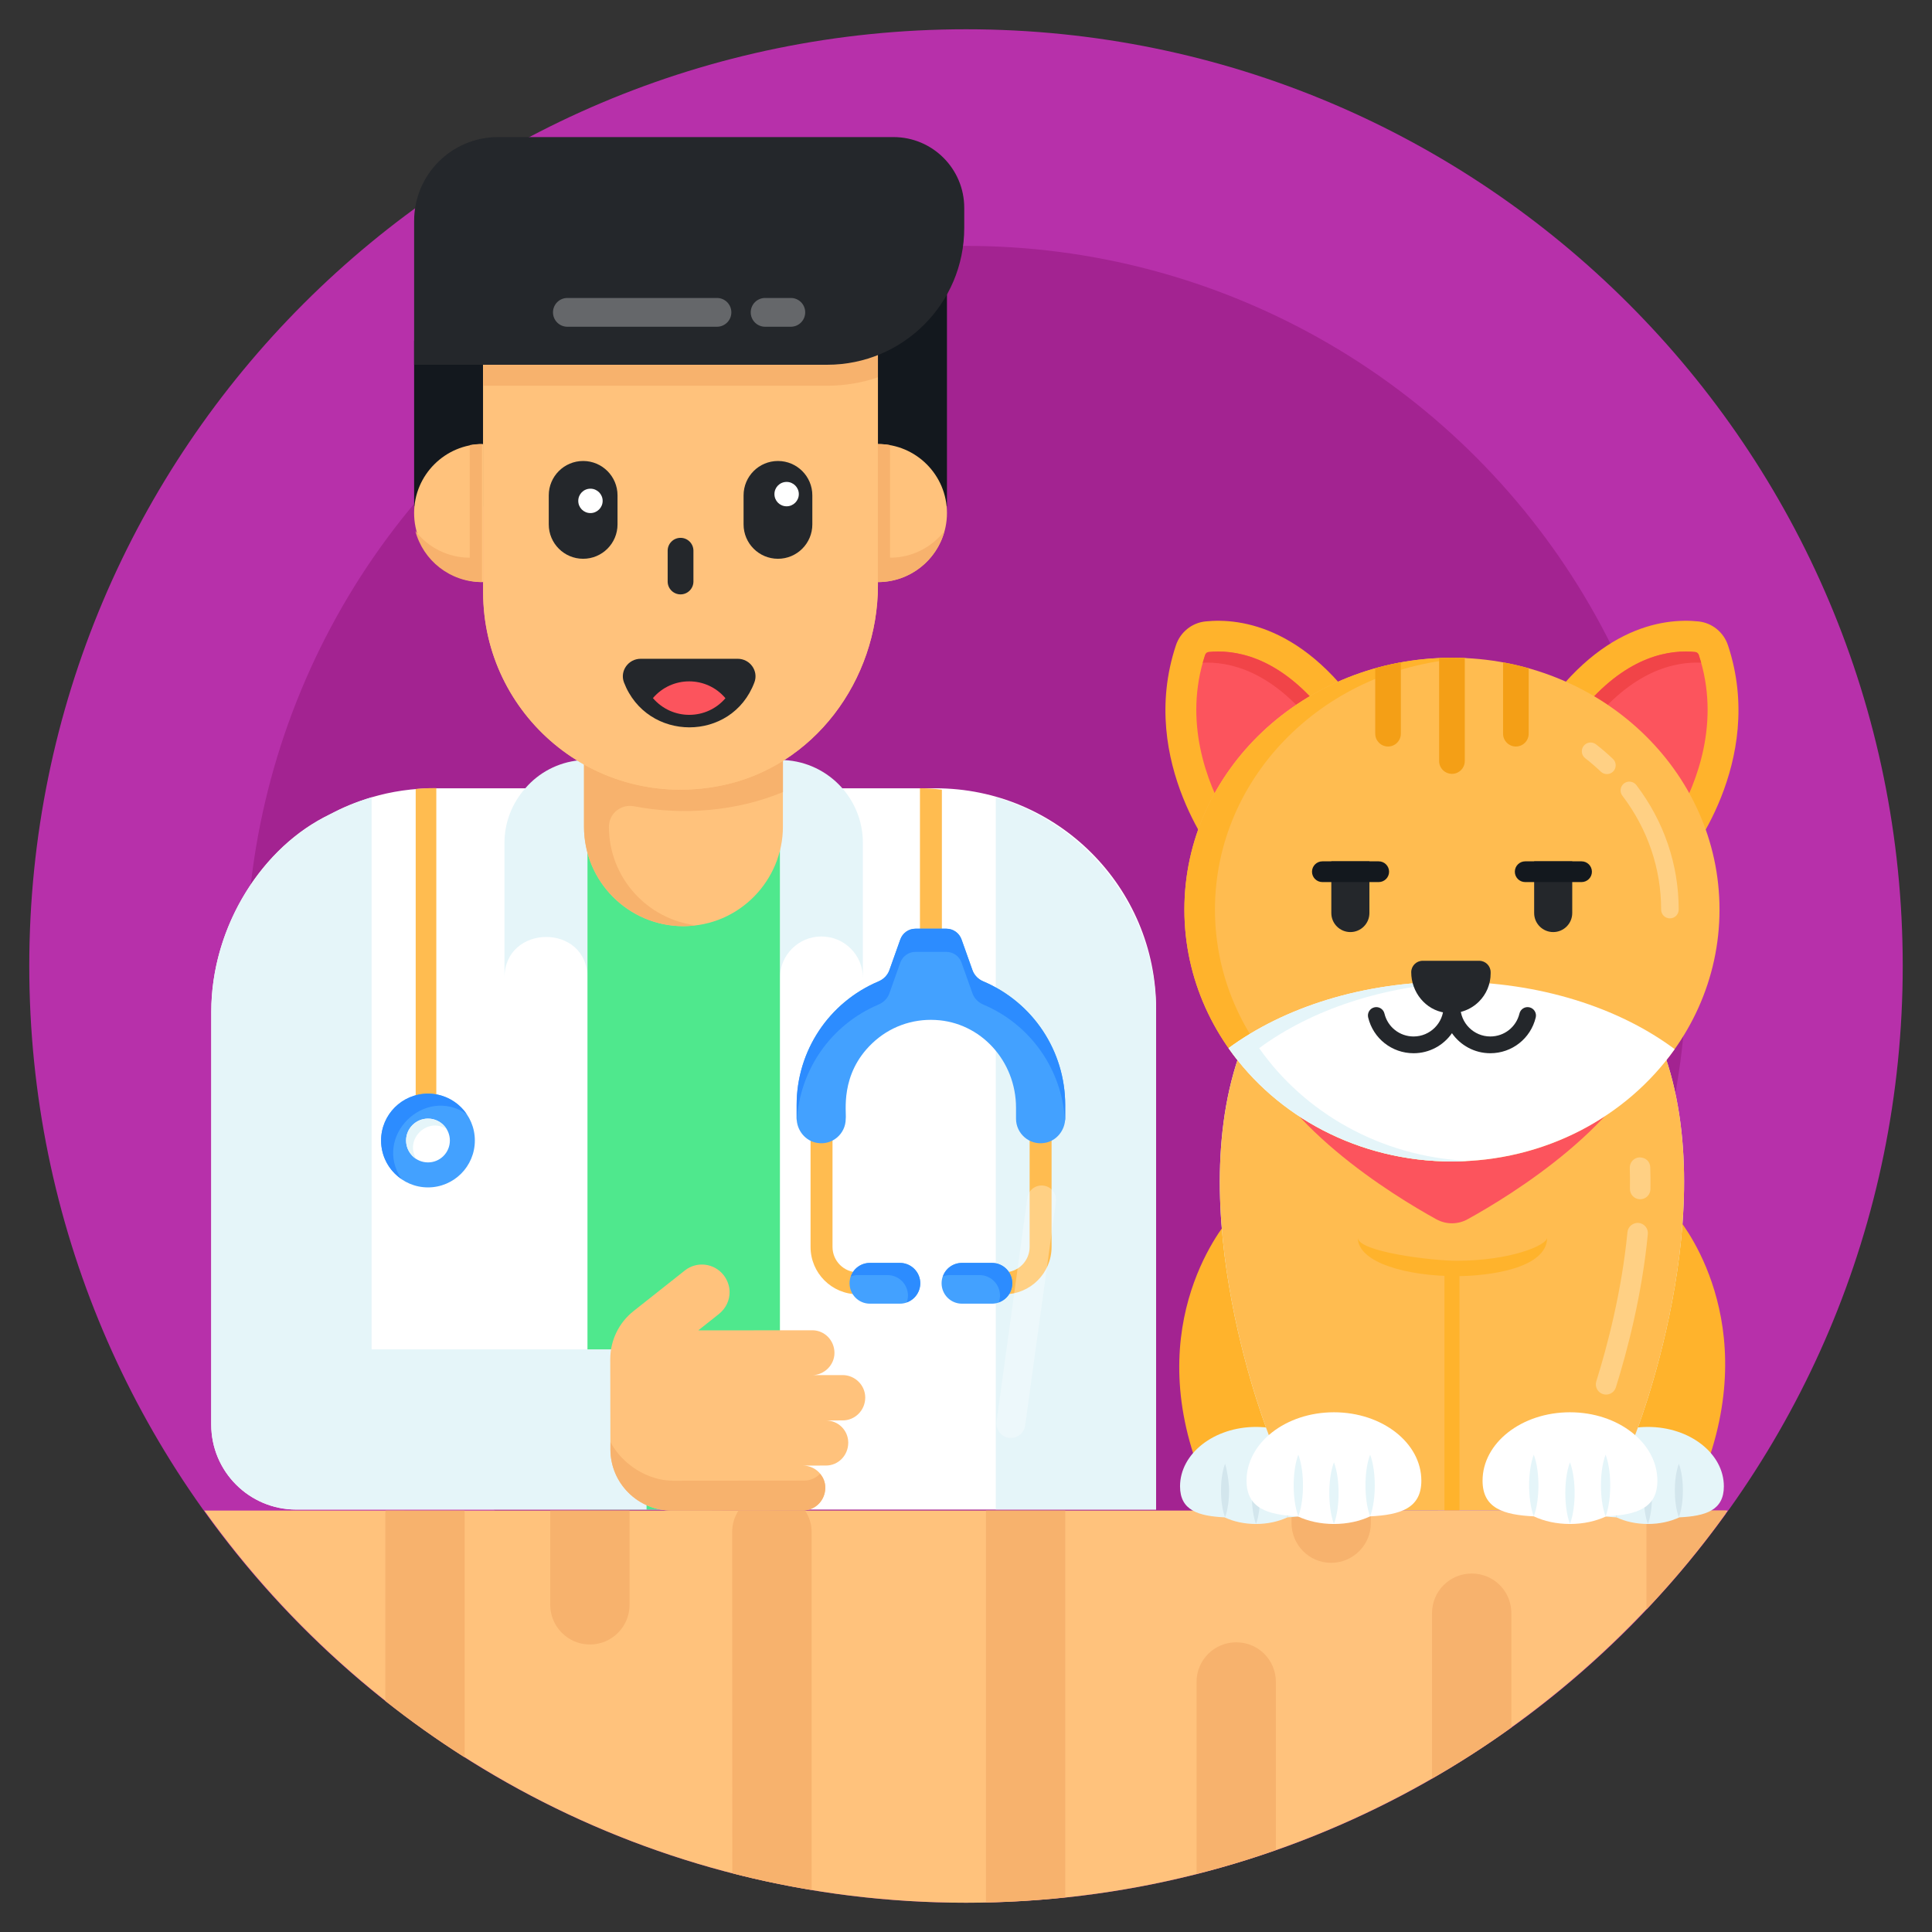 <svg id="Layer_1" enable-background="new 0 0 132 132" height="512" viewBox="0 0 132 132" width="512" xmlns="http://www.w3.org/2000/svg"><rect x="0" y="0" width="132" height="132" fill="#333333" stroke="none"/><g id="_x31_4"><g><g><path d="m130 65.995c0 35.347-28.648 64.005-63.995 64.005s-64.005-28.658-64.005-64.005 28.658-63.995 64.005-63.995 63.995 28.648 63.995 63.995z" fill="#b730aa"/></g></g><g><g><ellipse cx="66" cy="66" fill="#a32391" rx="49.2" ry="49.2" transform="matrix(.383 -.924 .924 .383 -20.233 101.719)"/></g></g><g><g><g><path d="m13.961 103.208c11.601 16.217 30.572 26.792 52.036 26.792 21.468 0 40.44-10.575 52.042-26.792z" fill="#ffc27c"/></g></g><g><g><path d="m26.344 103.208c-.004.057-.017.112-.017.17v12.839c1.74 1.38 3.54 2.66 5.419 3.85v-16.688c0-.058-.013-.113-.017-.17z" fill="#f7b26d"/></g></g><g><g><path d="m103.26 110.218v7.809c-1.74 1.26-3.55 2.42-5.42 3.49v-11.299c0-1.5 1.21-2.71 2.71-2.71 1.506 0 2.71 1.204 2.71 2.71z" fill="#f7b26d"/></g></g><g><g><path d="m87.171 114.917v11.479c-1.77.63-3.58 1.18-5.419 1.63v-13.109c0-1.5 1.21-2.71 2.71-2.71 1.506 0 2.71 1.204 2.71 2.71z" fill="#f7b26d"/></g></g><g><g><path d="m37.593 103.208v6.438c0 1.469 1.193 2.71 2.71 2.71 1.5 0 2.71-1.21 2.71-2.71v-6.438z" fill="#f7b26d"/></g></g><g><g><path d="m112.489 103.208v6.759c1.95-2.06 3.77-4.25 5.419-6.559v-.2z" fill="#f7b26d"/></g></g><g><g><path d="m50.456 103.208c-.27.422-.431.92-.431 1.46l.01 23.318c1.77.46 3.58.84 5.419 1.14v-24.458c0-.539-.17-1.038-.444-1.46h-4.554z" fill="#f7b26d"/></g></g><g><g><path d="m88.241 103.208v.859c0 1.464 1.181 2.71 2.71 2.71 1.49 0 2.71-1.22 2.71-2.71v-.859z" fill="#f7b26d"/></g></g><g><g><path d="m67.363 103.208v26.767c1.83-.03 3.64-.15 5.419-.34v-26.427z" fill="#f7b26d"/></g></g></g><g><g><g><g><g><g><g><g><path d="m78.988 68.932v34.208h-58.75c-3.206 0-5.804-2.599-5.804-5.804v-28.223c0-5.798 3.511-11.324 8.125-13.478.805-.443 1.751-.843 2.831-1.161 1.362-.403 2.807-.616 4.311-.616h34.212c8.326 0 15.075 6.749 15.075 15.075z" fill="#fff"/></g></g><g><g><path d="m58.955 57.591v9.221c0-1.546-1.243-2.829-2.839-2.829-1.56 0-2.829 1.268-2.829 2.829v-14.889c3.131 0 5.668 2.537 5.668 5.668z" fill="#e5f5f9"/></g></g><g><g><path d="m40.138 51.921v14.888c0-3.757-5.671-3.69-5.671 0v-9.217c0-1.432.54-2.748 1.444-3.757.904-1.045 2.207-1.749 3.675-1.89.176-.012.364-.024.552-.024z" fill="#e5f5f9"/></g></g><g><g><path d="m40.138 53.271h13.149v49.861h-13.149z" fill="#4fe88d"/></g></g><g><g><g><g><path d="m53.491 50.443v6.04c0 3.634-2.952 6.795-6.805 6.795-3.735 0-6.785-3.04-6.785-6.795v-6.04z" fill="#ffc27c"/></g></g></g><g><g><path d="m53.492 50.44v3.676c-3.117 1.301-6.814 1.618-10.168.972-.892-.172-1.721.49-1.721 1.398 0 3.463 2.602 6.317 5.94 6.733-.281.029-.561.058-.861.058-3.734 0-6.781-3.047-6.781-6.791v-6.046z" fill="#f7b26d"/></g></g></g></g></g></g></g></g><g><g><path d="m68.034 103.133v-48.659c.001-.001.001-.001.002-.001 6.295 1.845 10.952 7.72 10.952 14.636v34.025h-10.953z" fill="#e5f5f9"/></g></g><g><g><g><g><path d="m64.352 53.954v10.922c0 .414-.335.749-.749.749s-.749-.335-.749-.749v-11.021c.502 0 1.005.039 1.497.099z" fill="#ffbc50"/></g></g><g><g><path d="m71.847 85.196c0 1.782-1.45 3.232-3.232 3.232-.415 0-.75-.336-.75-.75-0-.414.336-.75.75-.75.955 0 1.732-.777 1.732-1.732l-0-10.767c0-.414.336-.75.75-.75s.75.336.75.75" fill="#ffbc50"/></g></g><g><g><path d="m56.13 73.679c.415 0 .75.336.75.75l0 10.767c0.0.955.777 1.732 1.731 1.732.415 0 .75.336.75.75 0.0.414-.336.75-.75.75-1.782 0-3.231-1.45-3.231-3.232l-0-10.767c-0-.414.336-.75.75-.75z" fill="#ffbc50"/></g></g><g><g><g><path d="m54.429 76.393-0-.9c-0-3.683 2.191-6.999 5.589-8.439.36-.15.623-.428.743-.758l.75-2.108c.158-.443.57-.735 1.035-.735l2.115 0c.465 0 .878.293 1.035.735l.75 2.108c.12.33.383.608.743.758 3.391 1.44 5.589 4.756 5.589 8.439l0.0.9c0.0.84-.607 1.575-1.41 1.695-1.044.174-1.95-.647-1.95-1.65l-0-.75c-0-3.211-2.423-5.851-5.514-6.001-1.598-.083-3.143.48-4.306 1.59-2.245 2.13-1.747 4.731-1.815 5.161 0 1.047-.937 1.821-1.943 1.65-.803-.12-1.41-.855-1.41-1.695z" fill="#43a1ff"/></g></g></g><g><g><g><path d="m54.429 76.393-0-.9c-0-3.683 2.191-6.999 5.589-8.439.36-.15.623-.428.743-.758l.75-2.108c.158-.443.57-.735 1.035-.735l2.115 0c.465 0 .878.293 1.035.735l.75 2.108c.12.33.383.608.743.758 3.391 1.44 5.589 4.756 5.589 8.439l0.0.9c0 .06 0 .12-.015.173-.195-3.481-2.341-6.556-5.574-7.929-.36-.15-.623-.428-.743-.758l-.75-2.108c-.158-.443-.57-.735-1.035-.735h-2.115c-.465 0-.878.293-1.035.735l-.75 2.108c-.12.33-.383.608-.743.758-3.241 1.373-5.379 4.448-5.574 7.929-.015-.053-.015-.113-.015-.173z" fill="#2c8cff"/></g></g></g><g><g><g><g><path d="m64.332 87.674c0-.765.623-1.388 1.388-1.388h2.056c.765 0 1.388.623 1.388 1.388 0.0.774-.623 1.397-1.388 1.397h-2.056c-.765 0-1.388-.623-1.388-1.397z" fill="#43a1ff"/></g></g><g><g><path d="m64.422 87.21c.18-.54.698-.923 1.298-.923h2.055c.765 0 1.388.623 1.388 1.388 0 .608-.39 1.125-.93 1.305.06-.143.09-.3.09-.465 0-.765-.623-1.395-1.388-1.395h-2.055c-.158 0-.315.03-.458.09z" fill="#2c8cff"/></g></g></g><g><g><g><path d="m58.044 87.674c-0-.765.623-1.388 1.388-1.388h2.056c.765 0 1.388.623 1.388 1.388 0.0.774-.623 1.397-1.388 1.397l-2.056-0c-.765-0-1.388-.623-1.388-1.397z" fill="#43a1ff"/></g></g><g><g><path d="m58.133 87.21c.18-.54.698-.923 1.298-.923h2.055c.765 0 1.388.623 1.388 1.388 0.0.608-.39 1.125-.93 1.305.06-.143.09-.3.09-.465-0-.765-.623-1.395-1.388-1.395h-2.055c-.158 0-.315.03-.458.09z" fill="#2c8cff"/></g></g></g></g></g><g><g><g><path d="m29.81 53.845v21.992c0 .384-.315.699-.699.699-.394 0-.709-.315-.709-.699v-21.933c.768-.07 1.308-.057 1.408-.059z" fill="#ffbc50"/></g></g><g><g><path d="m29.243 81.127c-1.77 0-3.204-1.434-3.204-3.203-0-1.77 1.434-3.203 3.203-3.203 1.767 0 3.201 1.434 3.201 3.203 0 1.77-1.434 3.203-3.201 3.203z" fill="#43a1ff"/></g></g><g><g><path d="m27.432 80.555c-.843-.566-1.395-1.536-1.395-2.634-0-1.77 1.437-3.2 3.207-3.2 1.09 0 2.06.552 2.634 1.388-2.878-1.958-6.419 1.547-4.446 4.446z" fill="#2c8cff"/></g></g><g><g><path d="m29.242 79.419c-.826 0-1.496-.669-1.496-1.496-0-.826.669-1.496 1.496-1.496.825 0 1.495.669 1.495 1.496 0.0.826-.669 1.496-1.495 1.496z" fill="#fff"/></g></g><g><g><path d="m28.451 79.195c-.425-.269-.708-.736-.708-1.274-0-.821.673-1.494 1.501-1.494.538 0 1.005.283 1.267.715-1.298-.851-2.906.7-2.06 2.053z" fill="#e5f5f9"/></g></g></g></g><g><g><path d="m44.176 92.192v10.941h-23.941c-3.206 0-5.805-2.6-5.804-5.806l.008-28.217c0-5.385 3.03-10.944 8.116-13.485.909-.464 1.857-.861 2.834-1.151v37.718h18.787z" fill="#e5f5f9"/></g></g><g><g><g><g><path d="m41.705 99.022c.004 2.315 1.881 4.189 4.192 4.185l8.96-.008c.852-.001 1.528-.698 1.527-1.551-.002-.837-.681-1.515-1.533-1.514l1.577-.003c.852-.001 1.528-.698 1.527-1.567-.002-.837-.681-1.515-1.533-1.514l1.151-.002c.852-.001 1.544-.698 1.543-1.567-.002-.837-.697-1.531-1.548-1.53l-2.082.003c.836-.001 1.528-.698 1.527-1.519-.002-.853-.665-1.531-1.485-1.546l-7.819.006 1.417-1.124c.472-.38.724-.933.723-1.486-.001-.411-.143-.821-.412-1.168-.648-.82-1.831-.961-2.65-.311l-3.503 2.773c-1.006.796-1.592 2.011-1.59 3.296z" fill="#ffc27c"/></g></g></g><g><g><g><path d="m54.943 101.159c.428 0.0.811-.18 1.082-.463.23.251.368.587.361.953-.001.857-.682 1.551-1.521 1.55l-8.963.009c-2.312-.001-4.196-1.867-4.195-4.179l.004-.5c.801 1.525 2.556 2.636 4.27 2.638z" fill="#f7b26d"/></g></g></g></g><g opacity=".3"><g><g><path d="m71.302 81.006c.546.075.918.566.843 1.112l-2.102 15.266c-.075.546-.567.928-1.113.852-.537-.074-.917-.575-.842-1.122l2.102-15.266c.075-.546.575-.917 1.112-.843z" fill="#fff"/></g></g></g><g><g><g><g><g><path d="m28.294 23.273v11.319h36.405v-16.125c-1.597 2.875-4.666 4.805-8.18 4.805z" fill="#13181e"/></g></g></g></g><g><g><path d="m59.984 22.324v17.66c0 6.497-4.388 12.442-10.762 13.699-8.637 1.704-16.214-4.881-16.214-13.207v-18.152z" fill="#ffc27c"/></g></g><g><g><path d="m59.98 22.328v17.657c0 6.496-4.388 12.439-10.76 13.698-8.633 1.708-16.207-4.884-16.207-13.212v-18.144z" fill="#ffc27c"/></g></g><g><g><path d="m59.98 22.328v3.453c-1.087.372-2.251.572-3.463.572h-23.505v-4.026z" fill="#f7b26d"/></g></g><g><g><g><path d="m50.803 33.845v1.983c0 1.298 1.052 2.349 2.349 2.349h0c1.298 0 2.349-1.052 2.349-2.349v-1.983c0-1.298-1.052-2.349-2.349-2.349h-0c-1.298-0-2.349 1.052-2.349 2.349z" fill="#24272b"/></g></g><g><g><path d="m37.493 33.845v1.983c0 1.298 1.052 2.349 2.349 2.349h0c1.298 0 2.349-1.052 2.349-2.349v-1.983c0-1.298-1.052-2.349-2.349-2.349h-0c-1.298-0-2.349 1.052-2.349 2.349z" fill="#24272b"/></g></g></g><g><g><g><path d="m46.497 40.61c-.486 0-.88-.394-.88-.88v-2.103c0-.486.394-.88.88-.88s.88.394.88.88v2.103c0 .486-.394.88-.88.88z" fill="#24272b"/></g></g></g><g><g><path d="m41.175 34.222c0 .458-.376.833-.833.833-.469 0-.833-.375-.833-.833 0-.458.364-.833.833-.833.458 0 .833.375.833.833z" fill="#fff"/></g></g><g><g><path d="m54.578 33.759c0 .458-.376.833-.833.833-.469 0-.833-.375-.833-.833 0-.458.364-.833.833-.833.458 0.0.833.375.833.833z" fill="#fff"/></g></g><g><g><path d="m28.294 15.088v9.833h28.225c5.167 0 9.361-4.18 9.361-9.347v-1.375c0-2.667-2.167-4.833-4.833-4.833h-27.03c-3.153-0-5.722 2.569-5.722 5.722z" fill="#24272b"/></g></g><g><g opacity=".3"><g><g><path d="m48.985 22.324-10.22-0c-.544 0-.983-.44-.983-.983s.44-.983.983-.983l10.22 0c.544 0 .983.44.983.983s-.44.983-.983.983z" fill="#fff"/></g></g></g><g opacity=".3"><g><g><path d="m54.031 22.324-1.756-0c-.544 0-.983-.44-.983-.983s.44-.983.983-.983l1.756 0c.544 0 .983.44.983.983s-.44.983-.983.983z" fill="#fff"/></g></g></g></g><g><g><path d="m59.984 30.341c-.001 0-.003 0-.004 0v9.429c.001 0 .003 0.0.004 0 2.6 0 4.715-2.115 4.715-4.715 0-2.6-2.115-4.715-4.715-4.715z" fill="#ffc27c"/></g></g><g><g><path d="m33.008 30.341c.001 0 .003 0.0.004 0v9.429c-.001 0-.003 0-.004 0-2.6 0-4.715-2.115-4.715-4.715 0-2.6 2.115-4.715 4.715-4.715z" fill="#ffc27c"/></g></g><g><g><path d="m64.529 36.276c-.529 2.008-2.363 3.494-4.545 3.494 0 0 0 0-.007 0v-9.43h.007c.283 0 .558.022.826.072v7.691h.007c1.508 0 2.856-.718 3.711-1.827z" fill="#f7b26d"/></g></g><g><g><path d="m28.377 36.276c.529 2.008 2.363 3.494 4.545 3.494h.007v-9.43c-.007 0-.007 0-.007 0-.283 0-.558.022-.826.072v7.691h-.007c-1.508 0-2.856-.718-3.711-1.827z" fill="#f7b26d"/></g></g></g><g><g><g><path d="m51.543 46.621c-1.542 4.111-7.348 4.085-8.913 0-.294-.784.305-1.611 1.143-1.611h6.628c.838 0 1.437.827 1.143 1.611z" fill="#24272b"/></g></g><g><g><path d="m49.564 47.704c-1.273 1.496-3.623 1.538-4.955-.007 1.304-1.532 3.668-1.521 4.955.007z" fill="#fc545d"/></g></g></g></g><g><g><g><g><g><path d="m84.147 83.07s-6.042 6.511-2.421 16.837l7.115-1.274-2.041-12.918z" fill="#ffb32c"/></g></g><g><g><g><path d="m91.002 101.553c0 1.642-1.246 2.029-3.041 2.117-.607.286-1.349.453-2.148.453-.799 0-1.54-.167-2.148-.453-1.794-.088-3.041-.475-3.041-2.117 0-2.243 2.324-4.061 5.189-4.061 2.866 0 5.189 1.818 5.189 4.061z" fill="#e5f5f9"/></g></g><g><g><g><path d="m83.974 101.838c0 .579-.071 1.289-.276 1.832-.205-.55-.274-1.244-.276-1.832 0-.58.072-1.289.276-1.831.115.305.278 1.255.276 1.831z" fill="#d3e6ed"/></g></g><g><g><path d="m88.238 101.838c0 .581-.072 1.291-.276 1.832-.204-.541-.276-1.251-.276-1.832 0-.305.019-.61.059-.916.043-.305.103-.611.218-.916.206.546.276 1.246.276 1.831z" fill="#d3e6ed"/></g></g><g><g><path d="m86.089 102.291c0 .306-.019.611-.06.917-.043.305-.102.611-.216.916-.115-.305-.173-.611-.216-.916-.041-.306-.06-.611-.06-.917 0-.586.07-1.285.276-1.831.115.305.175.611.218.916.04.306.059.611.059.916z" fill="#d3e6ed"/></g></g></g></g></g><g><g><g><path d="m114.518 83.07s5.779 6.511 2.158 16.837l-7.115-1.274 2.041-12.918z" fill="#ffb32c"/></g></g><g><g><g><path d="m107.401 101.553c0 1.642 1.246 2.029 3.041 2.117.607.286 1.349.453 2.148.453.799 0 1.54-.167 2.148-.453 1.794-.088 3.041-.475 3.041-2.117 0-2.243-2.324-4.061-5.189-4.061-2.866 0-5.189 1.818-5.189 4.061z" fill="#e5f5f9"/></g></g><g><g><g><path d="m114.429 101.838c0 .579.071 1.289.276 1.832.205-.55.274-1.244.276-1.832 0-.58-.072-1.289-.276-1.831-.205.543-.278 1.255-.276 1.831z" fill="#d3e6ed"/></g></g><g><g><path d="m110.166 101.838c0 .581.072 1.291.276 1.832.204-.541.276-1.251.276-1.832 0-.586-.07-1.285-.276-1.831-.206.546-.276 1.246-.276 1.831z" fill="#d3e6ed"/></g></g><g><g><path d="m112.314 102.291c0 .581.072 1.291.276 1.832.204-.541.276-1.251.276-1.832 0-.586-.07-1.285-.276-1.831-.206.546-.276 1.246-.276 1.831z" fill="#d3e6ed"/></g></g></g></g></g></g><g><g><path d="m111.64 98.241-3.721 4.95h-17.435l-3.721-4.95s-6.363-15.791-1.736-27.12c4.625-11.332 14.176-1.544 14.176-1.544s9.548-9.787 14.173 1.544c4.627 11.329-1.736 27.12-1.736 27.12z" fill="#e5f5f9"/></g></g><g><g><path d="m111.641 98.241-3.721 4.95h-17.435l-3.721-4.95s-6.363-15.791-1.736-27.12c.076-.186.155-.368.234-.544 4.703-10.468 13.942-1.001 13.942-1.001s9.233-9.464 13.937.998c.081.176.16.357.236.546 4.627 11.329-1.736 27.12-1.736 27.12z" fill="#ffbc50"/></g></g><g><g><path d="m113.141 70.575c-1.781 6.134-9.922 11.101-12.87 12.728-.667.368-1.472.368-2.139 0-2.947-1.626-11.087-6.592-12.87-12.725 4.703-10.468 13.942-1.001 13.942-1.001s9.233-9.464 13.937.998z" fill="#fc545d"/></g></g><g><g><g><path d="m101.293 101.165c0 1.89 1.434 2.335 3.5 2.437.699.329 1.552.521 2.472.521.919 0 1.772-.192 2.472-.521 2.064-.102 3.5-.547 3.5-2.437 0-2.582-2.675-4.674-5.972-4.674-3.299 0-5.972 2.092-5.972 4.674z" fill="#fff"/></g></g><g><g><g><path d="m109.381 101.493c0 .666.082 1.483.318 2.109.236-.633.315-1.431.318-2.109 0-.667-.083-1.483-.318-2.108-.236.625-.32 1.445-.318 2.108z" fill="#e5f5f9"/></g></g><g><g><path d="m104.474 101.493c0 .669.083 1.486.318 2.109.235-.623.318-1.44.318-2.109 0-.674-.081-1.479-.318-2.108-.237.628-.318 1.433-.318 2.108z" fill="#e5f5f9"/></g></g><g><g><path d="m106.947 102.014c0 .669.083 1.486.318 2.109.235-.623.318-1.44.318-2.109 0-.674-.081-1.479-.318-2.108-.237.628-.318 1.433-.318 2.108z" fill="#e5f5f9"/></g></g></g></g><g><g><path d="m98.688 86.672h1.028v16.519h-1.028z" fill="#ffb32c"/></g></g><g><g><g><path d="m105.706 84.551c0 2.138-4.048 2.639-6.205 2.639-3.346 0-6.733-.906-6.733-2.639 0 .993 5.162 1.589 6.733 1.589 3.674-0 6.205-1.05 6.205-1.589z" fill="#ffb32c"/></g></g></g><g><g><g><path d="m97.111 101.165c0 1.89-1.434 2.335-3.5 2.437-.699.329-1.552.521-2.472.521-.919 0-1.772-.192-2.472-.521-2.064-.102-3.5-.547-3.5-2.437 0-2.582 2.675-4.674 5.972-4.674 3.299 0 5.972 2.092 5.972 4.674z" fill="#fff"/></g></g><g><g><g><path d="m89.023 101.493c0 .666-.082 1.483-.318 2.109-.236-.633-.315-1.431-.318-2.109 0-.667.083-1.483.318-2.108.236.625.32 1.445.318 2.108z" fill="#e5f5f9"/></g></g><g><g><path d="m93.929 101.493c0 .669-.083 1.486-.318 2.109-.235-.623-.318-1.44-.318-2.109 0-.674.081-1.479.318-2.108.237.628.318 1.433.318 2.108z" fill="#e5f5f9"/></g></g><g><g><path d="m91.457 102.014c0 .669-.083 1.486-.318 2.109-.235-.623-.318-1.44-.318-2.109 0-.674.081-1.479.318-2.108.237.628.318 1.433.318 2.108z" fill="#e5f5f9"/></g></g></g></g><g><g><g><g><g><path d="m82.356 42.458c2.407-.251 7.281.333 11.602 7.628l-10.669 8.763s-5.608-6.736-2.948-14.757c.296-.893 1.08-1.536 2.015-1.634z" fill="#ffb32c"/></g></g><g><g><path d="m83.757 55.746c-1.266-2.26-2.933-6.434-1.421-10.993.038-.114.132-.194.239-.206.212-.022.431-.033.651-.033 2.051 0 5.011.935 7.956 5.135z" fill="#fc545d"/></g></g></g><g><g><g><path d="m116.047 42.458c-2.407-.251-7.281.333-11.602 7.628l10.669 8.763s5.608-6.736 2.948-14.757c-.296-.893-1.08-1.536-2.015-1.634z" fill="#ffb32c"/></g></g><g><g><path d="m114.647 55.746c1.266-2.26 2.933-6.434 1.421-10.993-.038-.114-.132-.194-.239-.206-.212-.022-.431-.033-.651-.033-2.051 0-5.011.935-7.956 5.135z" fill="#fc545d"/></g></g><g><g><path d="m116.229 45.279c-.098-.007-.196-.009-.294-.009-2.038 0-4.968.922-7.895 5.05l-.817-.67c2.946-4.2 5.904-5.136 7.956-5.136.219 0 .439.012.651.035.107.009.201.091.238.205.058.175.112.35.161.525z" fill="#f14448"/></g></g><g><g><path d="m82.174 45.279c.098-.007.196-.009.294-.009 2.038 0 4.968.922 7.895 5.05l.817-.67c-2.946-4.2-5.904-5.136-7.956-5.136-.219 0-.439.012-.651.035-.107.009-.201.091-.238.205-.058.175-.112.35-.161.525z" fill="#f14448"/></g></g></g></g><g><g><ellipse cx="99.202" cy="62.146" fill="#ffbc50" rx="18.28" ry="17.206"/></g></g><g><g><path d="m100.25 79.324c-.35.02-.7.03-1.05.03-10.09 0-18.28-7.71-18.28-17.21s8.19-17.2 18.28-17.2c.35 0 .7.01 1.05.03-9.61.51-17.24 8-17.24 17.17s7.63 16.67 17.24 17.18z" fill="#ffb32c"/></g></g><g><g><path d="m114.419 71.681c-3.278 4.625-8.869 7.671-15.217 7.671-6.38 0-11.997-3.077-15.266-7.741 3.796-2.792 9.198-4.536 15.196-4.536 6.044 0 11.486 1.772 15.287 4.606z" fill="#fff"/></g></g><g><g><path d="m100.24 79.314c-.34.03-.69.04-1.04.04-6.38 0-11.99-3.08-15.26-7.74 3.79-2.79 9.2-4.54 15.19-4.54.33 0 .65.01.97.02-5.54.2-10.52 1.9-14.07 4.52 3.09 4.4 8.27 7.4 14.21 7.7z" fill="#e5f5f9"/></g></g><g><g><g><g><path d="m93.562 58.849v3.532c0 .719-.582 1.301-1.301 1.301-.711 0-1.301-.576-1.301-1.301v-3.532z" fill="#24272b"/></g></g><g><g><path d="m94.906 59.559c0 .398-.327.707-.707.707h-3.852c-.39 0-.707-.318-.707-.707 0-.395.322-.71.707-.71h3.852c.39 0 .707.318.707.71z" fill="#13181e"/></g></g></g><g><g><g><path d="m107.42 58.849v3.532c0 .719-.582 1.301-1.301 1.301-.711 0-1.301-.576-1.301-1.301v-3.532z" fill="#24272b"/></g></g><g><g><path d="m108.764 59.559c0 .398-.327.707-.707.707h-3.852c-.39 0-.707-.318-.707-.707 0-.395.322-.71.707-.71h3.852c.39 0 .707.318.707.71z" fill="#13181e"/></g></g></g></g><g><g><g><path d="m100.078 44.96v7.036c0 .483-.392.875-.875.875-.486 0-.878-.393-.878-.875v-7.036c.292-.014.584-.021.878-.021.294 0 .586.007.875.021z" fill="#f49f16"/></g></g><g><g><path d="m95.71 45.254v4.875c0 .483-.392.875-.875.875-.489 0-.875-.4-.875-.875v-4.471c.572-.161 1.156-.296 1.751-.404z" fill="#f49f16"/></g></g><g><g><path d="m104.444 45.658v4.471c0 .483-.392.875-.875.875-.483 0-.875-.394-.875-.875v-4.875c.595.107 1.179.243 1.751.404z" fill="#f49f16"/></g></g></g><g><g><g><path d="m101.822 71.96c-1.084 0-2.043-.543-2.62-1.37-.577.828-1.537 1.37-2.62 1.37-1.482 0-2.759-1.005-3.105-2.445-.074-.307.116-.617.423-.69.307-.074.617.115.69.423.222.923 1.04 1.567 1.991 1.567 1.129 0 2.048-.919 2.048-2.048 0-.316.256-.573.573-.573.316 0 .573.256.573.573 0 1.129.919 2.048 2.048 2.048.951 0 1.769-.644 1.991-1.567.074-.308.383-.497.69-.423.307.074.497.383.423.69-.346 1.439-1.622 2.445-3.105 2.445z" fill="#24272b"/></g></g></g><g><g><path d="m101.064 65.644c.431 0 .781.349.781.781v.083c0 .749-.303 1.429-.794 1.919-.575.575-1.409.893-2.311.766-1.35-.189-2.321-1.405-2.321-2.768v-0c0-.431.349-.781.781-.781z" fill="#24272b"/></g></g></g></g><g opacity=".3"><g><g><g><path d="m114.093 62.746c-.331 0-.6-.269-.6-.6 0-2.81-.916-5.5-2.647-7.781-.201-.264-.149-.64.114-.841.262-.199.64-.149.841.115 1.892 2.491 2.892 5.433 2.892 8.507 0 .332-.269.6-.6.6z" fill="#fff"/></g></g></g><g><g><g><path d="m109.374 52.723c-.336-.321-.695-.63-1.068-.919-.262-.204-.309-.581-.105-.842s.58-.309.842-.106c.404.314.795.65 1.16.998.24.229.249.608.021.849-.23.24-.609.248-.849.021z" fill="#fff"/></g></g></g></g><g opacity=".3"><g><g><g><path d="m112.062 81.937c-.003 0-.007 0-.01-0-.387-.005-.695-.323-.69-.709.007-.476.004-.953-.011-1.431-.013-.387.29-.71.677-.722.426.011.71.292.722.677.017.499.02.998.013 1.495-.006.383-.318.69-.7.69z" fill="#fff"/></g></g></g><g><g><g><path d="m109.523 95.251c-.369-.115-.574-.508-.459-.877.754-2.407 1.734-6.129 2.128-10.191.037-.385.389-.66.764-.629.385.037.667.379.629.764-.404 4.182-1.411 8.004-2.185 10.474-.117.374-.515.574-.877.459z" fill="#fff"/></g></g></g></g></g></svg>